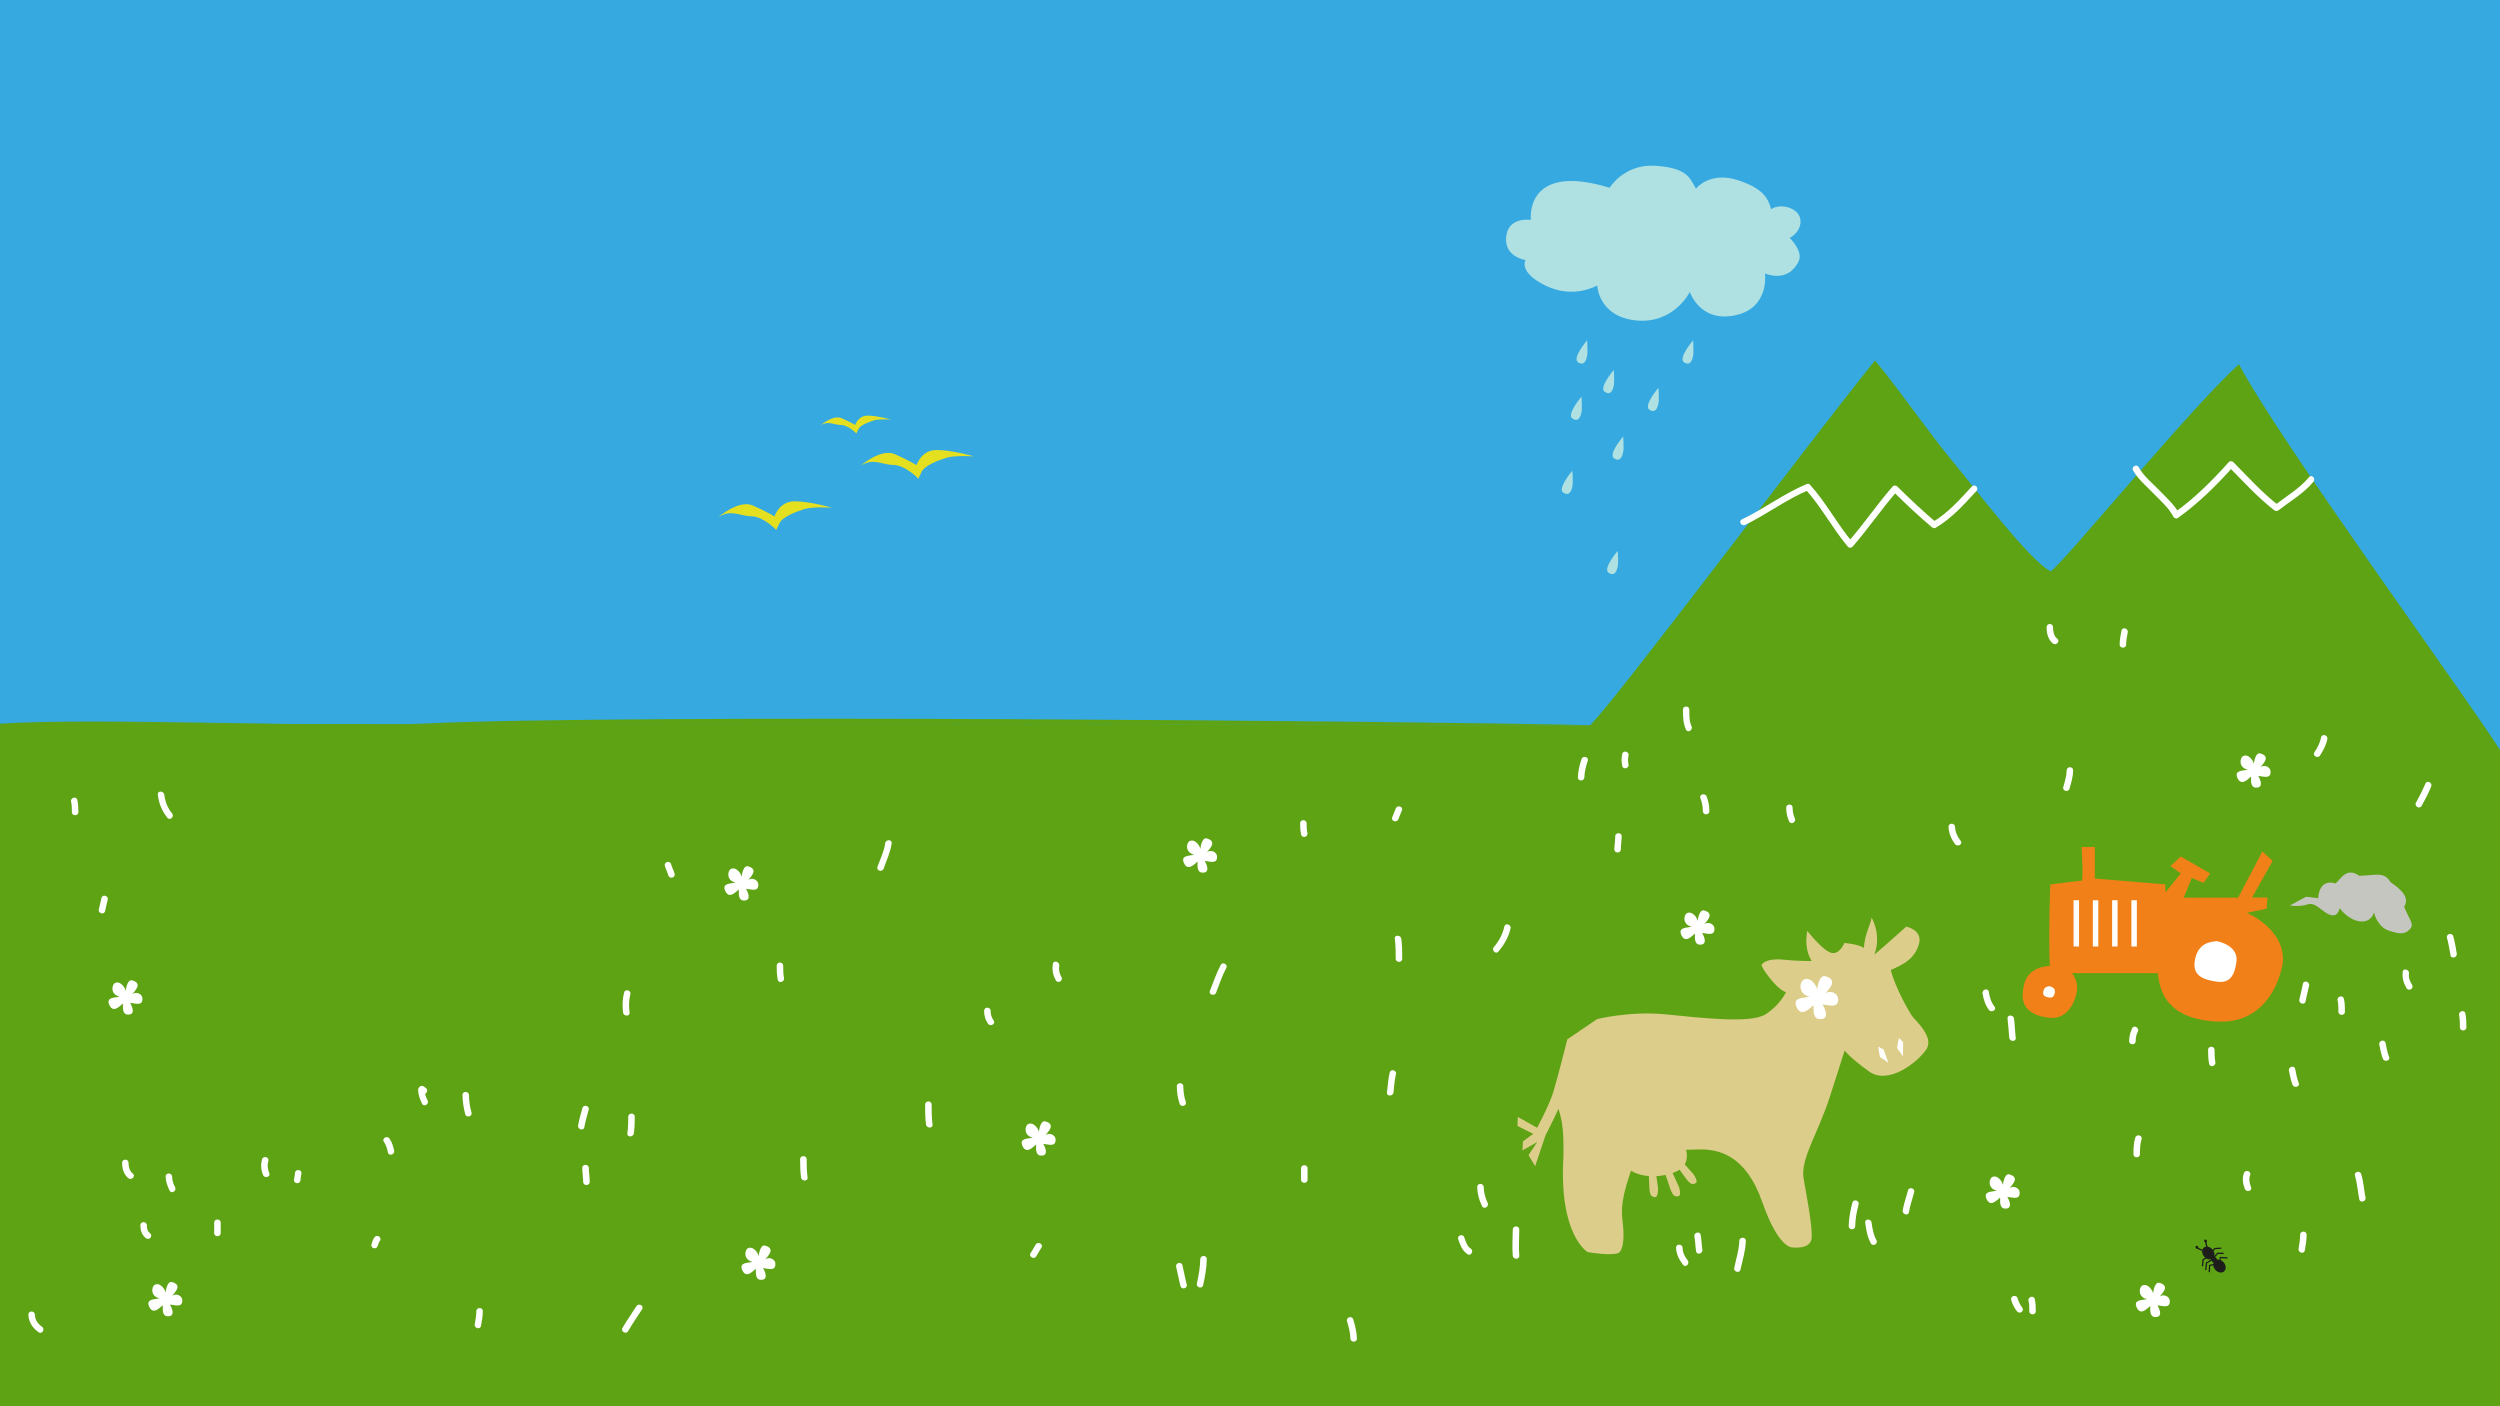 <?xml version="1.0" encoding="utf-8"?>
<!-- Generator: Adobe Illustrator 18.1.1, SVG Export Plug-In . SVG Version: 6.00 Build 0)  -->
<svg version="1.1" id="Calque_1" xmlns="http://www.w3.org/2000/svg" xmlns:xlink="http://www.w3.org/1999/xlink" x="0px" y="0px"
	 viewBox="0 0 1920 1080" enable-background="new 0 0 1920 1080" xml:space="preserve">
<g>
	<rect fill="#36A9E1" width="1920" height="1080"/>
	<g>
		<path fill="#5DA314" d="M0,555.8c71-4.8,253,2.9,325-0.1c157.5-7.5,765.9-1.8,896.4,1.2L0,555.8V1080h1920V576
			c-25.5-40.5-169.4-237.3-200.5-296.3c-38.1,34.6-133.9,151.7-144.5,159.1c-15.5-7.2-60-66-75-84c-21-25.5-39-52.5-60-78
			c-62.4,77.9-192.7,252.7-218.7,280.2"/>
	</g>
	<g>
		<g>
			<path fill="#FFFFFF" d="M1340.3,403.1c16.7-8.1,31.6-19.6,48.7-26.7c-0.8-0.2-1.6-0.4-2.4-0.6c12.3,13.6,20.8,30.1,32.6,44.1
				c0.8,1,2.7,1,3.5,0c12.1-13.8,22.3-29,34.4-42.8c-1.2,0-2.4,0-3.5,0c9.7,9.6,19.6,19,30.1,27.8c0.9,0.7,2,1,3,0.4
				c12.4-7.4,21.5-17.7,31.2-28.2c2.2-2.4-1.3-5.9-3.5-3.5c-9.4,10.1-18.2,20.3-30.2,27.4c1,0.1,2,0.3,3,0.4
				c-10.4-8.8-20.4-18.2-30.1-27.8c-0.9-0.9-2.6-1-3.5,0c-12.1,13.8-22.3,29-34.4,42.8c1.2,0,2.4,0,3.5,0
				c-11.8-14-20.3-30.5-32.6-44.1c-0.5-0.6-1.7-1-2.4-0.6c-17.6,7.3-32.8,19-49.9,27.2C1334.8,400.2,1337.4,404.5,1340.3,403.1
				L1340.3,403.1z"/>
		</g>
	</g>
	<g>
		<g>
			<path fill="#FFFFFF" d="M1773.3,366.5c-7.3,8.8-17.7,14.8-26.7,21.8c1.2,0,2.4,0,3.5,0c-12.8-10-23.6-21.9-34.9-33.4
				c-0.9-0.9-2.6-1-3.5,0c-12.5,14-26.1,27.6-41.5,38.6c1.1,0.3,2.3,0.6,3.4,0.9c-3.6-6.8-10.1-12.5-15.4-18
				c-5.2-5.4-12.1-10.9-15.7-17.6c-1.5-2.8-5.9-0.3-4.3,2.5c3.5,6.4,9.9,11.7,14.8,16.8c5.5,5.7,12.5,11.6,16.2,18.8
				c0.6,1.1,2.3,1.7,3.4,0.9c15.7-11.2,29.7-25,42.5-39.4c-1.2,0-2.4,0-3.5,0c11.4,11.5,22.1,23.4,34.9,33.4c1.2,0.9,2.4,0.9,3.5,0
				c9-7,19.4-12.9,26.7-21.8C1778.8,367.5,1775.3,364,1773.3,366.5L1773.3,366.5z"/>
		</g>
	</g>
</g>
<g display="none">
	<g display="inline">
		<path fill="#1D1D1B" d="M239.5,362.6c4.7,27.5,89.4,368.3,112,438c7.7-1.9,12.2-4.3,17.7-5.8c-2.2-10-49.5-178.9-51.6-193.4
			c8.6-8.9,14.4-16.8,20.8-23c-3-4.2-9.1-12.8-12.1-18.7c4.1-6.4,11.7-12.6,16.6-17.4c-7.6-4.5-11.7-13-18-18.6
			c2.8-7.1,8.2-12,11.6-19.4c-7.2-7.1-14.5-9.6-20.3-15c4.1-7.9,7.5-18.8,13.3-33.8c-8.9-5.5-16.3-11.6-23.8-16.6
			c2.3-6,7.4-13.3,11-20.9c-5.9-2.5-16.2-9.1-21.8-12.1c2-5.5,2.1-13.3,3.8-20.4c-9.2,0.3-13.4,0.8-20.6,0.3
			c-1.3-6.1-1.6-8.3-5.7-20.3c-9.2,4.8-9.9,5.2-16.2,7.9C251.2,370.8,245.1,366.6,239.5,362.6"/>
	</g>
	<path display="inline" fill="none" stroke="#FFFFFF" stroke-width="5" stroke-linecap="round" stroke-miterlimit="10" d="
		M337.4,503.8c0,0-5,3.3-14.5,4.3s-17.4-2-21.8-10"/>
	<circle display="inline" fill="#FFFFFF" cx="287.7" cy="451.5" r="5.2"/>
</g>
<g display="none">
	<g display="inline">
		<path fill="#1D1D1B" d="M425.5,584.5c-1.1,18.1-22.7,222.4-28,276.1c5.1,0.7,15.9,0.9,21,1.7c9.8-81.7,23.4-257.6,25.5-277.8
			c7.5-5.2,28.5-33.8,39.3-42.3c3.8-16.6,16.2-96,18.6-116.2c-4.9-0.8-15-2.7-21.1-2.7c-1.2,8.3-9,81.8-10.8,92.2
			c-5.2,0-10.8-0.2-19.4-0.7c2.6-25.6,8.8-70.9,11.2-96.8c-5.1-0.4-15.6-2.8-19-2.2c-1.2,8.3-10.2,87.2-11.5,98.3
			c-4.3,0.2-9.4-2.2-15.9-2.1c1-17.8,6.9-79,7.1-98.2c-6.2,0.2-11.6,0.2-19.8-0.7c-0.6,12.4-7.6,109.6-7.5,122.4
			C404.7,546.4,420.4,583.8,425.5,584.5"/>
	</g>
	<path display="inline" fill="none" stroke="#FFFFFF" stroke-width="5" stroke-linecap="round" stroke-miterlimit="10" d="
		M423.2,550.5c0,0,3.9,9.3,11.5,10.5c14,2.3,18.5-9.5,18.5-9.5"/>
	<circle display="inline" fill="#FFFFFF" cx="427.3" cy="530.8" r="5.2"/>
	<circle display="inline" fill="#FFFFFF" cx="453.7" cy="533.3" r="5.2"/>
</g>
<g display="none">
	<g display="inline">
		<path fill="#1D1D1B" d="M200.5,734.7c-35.1-10.2-37.5-58.8-25.5-79c10.5-17,22.5-28,42.2-29c8.8-0.4,30.9,3.4,39.3,17
			c20.8,30.1,12.4,69.5-5.8,83.9c-8.7,6.9-21,11.5-30.8,11c-3,16-31,146.1-36.1,166.7c-6.1-1.7-10.9-2.9-19.3-5.1
			C168.4,883.9,195.4,756.1,200.5,734.7"/>
	</g>
	<path display="inline" fill="#FFFFFF" d="M233.7,704.8c0,0,0,15.2-18.8,12.5c-11.1-1.6-11.1-14.7-11.1-14.7L233.7,704.8z"/>
	<circle display="inline" fill="#FFFFFF" cx="208.4" cy="687" r="5.2"/>
	<circle display="inline" fill="#FFFFFF" cx="234.6" cy="690.2" r="5.2"/>
</g>
<g>
	<g>
		<path fill="#1D1D1B" d="M-896,96.3c4.7,27.5,89.4,368.3,112,438c7.7-1.9,12.2-4.3,17.7-5.8c-2.2-10-49.5-178.9-51.6-193.4
			c8.6-8.9,14.4-16.8,20.8-23c-3-4.2-9.1-12.8-12.1-18.7c4.1-6.4,11.7-12.6,16.6-17.4c-7.6-4.5-11.7-13-18-18.6
			c2.8-7.1,8.2-12,11.6-19.4c-7.2-7.1-14.5-9.6-20.3-15c4.1-7.9,7.5-18.8,13.3-33.8c-8.9-5.5-16.3-11.6-23.8-16.6
			c2.3-6,7.4-13.3,11-20.9c-5.9-2.5-16.2-9.1-21.8-12.1c2-5.5,2.1-13.3,3.8-20.4c-9.2,0.3-13.4,0.8-20.6,0.3
			c-1.3-6.1-1.6-8.3-5.7-20.3c-9.2,4.8-9.9,5.2-16.2,7.9C-884.3,104.4-890.4,100.2-896,96.3"/>
	</g>
	<path fill="none" stroke="#FFFFFF" stroke-width="5" stroke-linecap="round" stroke-miterlimit="10" d="M-798.2,237.4
		c0,0-5,3.3-14.5,4.3s-17.4-2-21.8-10"/>
	<circle fill="#FFFFFF" cx="-847.8" cy="185.1" r="5.2"/>
</g>
<g>
	<g>
		<path fill="#1D1D1B" d="M-710.1,318.1c-1.1,18.1-22.7,222.4-28,276.1c5.1,0.7,15.9,0.9,21,1.7c9.8-81.7,23.4-257.6,25.5-277.8
			c7.5-5.2,28.5-33.8,39.3-42.3c3.8-16.6,16.2-96,18.6-116.2c-4.9-0.8-15-2.7-21.1-2.7c-1.2,8.3-9,81.8-10.8,92.2
			c-5.2,0-10.8-0.2-19.4-0.7c2.6-25.6,8.8-70.9,11.2-96.8c-5.1-0.4-15.6-2.8-19-2.2c-1.2,8.3-10.2,87.2-11.5,98.3
			c-4.3,0.2-9.4-2.2-15.9-2.1c1-17.8,6.9-79,7.1-98.2c-6.2,0.2-11.6,0.2-19.8-0.7c-0.6,12.4-7.6,109.6-7.5,122.4
			C-730.9,280-715.1,317.4-710.1,318.1"/>
	</g>
	<path fill="none" stroke="#FFFFFF" stroke-width="5" stroke-linecap="round" stroke-miterlimit="10" d="M-712.4,284.1
		c0,0,3.9,9.3,11.5,10.5c14,2.3,18.5-9.5,18.5-9.5"/>
	<circle fill="#FFFFFF" cx="-708.2" cy="264.5" r="5.2"/>
	<circle fill="#FFFFFF" cx="-681.9" cy="267" r="5.2"/>
</g>
<g>
	<g>
		<path fill="#1D1D1B" d="M-935.1,468.3c-35.1-10.2-37.5-58.8-25.5-79c10.5-17,22.5-28,42.2-29c8.8-0.4,30.9,3.4,39.3,17
			c20.8,30.1,12.4,69.5-5.8,83.9c-8.7,6.9-21,11.5-30.8,11c-3,16-31,146.1-36.1,166.7c-6.1-1.7-10.9-2.9-19.3-5.1
			C-967.1,617.5-940.2,489.8-935.1,468.3"/>
	</g>
	<path fill="#FFFFFF" d="M-901.8,438.4c0,0,0,15.2-18.8,12.5c-11.1-1.6-11.1-14.7-11.1-14.7L-901.8,438.4z"/>
	<circle fill="#FFFFFF" cx="-927.2" cy="420.6" r="5.2"/>
	<circle fill="#FFFFFF" cx="-900.9" cy="423.8" r="5.2"/>
</g>
<g>
	<path fill="#F28019" d="M1574.9,679.2c0,0,22-2.8,23.7-2.8s0-25.9,0-25.9h10.2v24.2l54.2,4.5v6.2l11.8-14.6l-7.9-5.7l7.9-7.3
		l22.6,13l-5.1,7.3l-9-3.9l-6.2,15.2h41.8l18.6-35.5l7.9,7.3l-15.8,28.1h11.8l-0.6,8.5l-15.2,3.3c0,0,29.9,12.4,27.6,38.4
		c0,0-6.2,46.8-49.7,45.1c-43.4-1.7-45.1-28.6-46.3-37.2c-10.2-0.1-66,0-66,0s5,5.1,3.9,13.5c-1.1,8.4-7.3,21.9-20.3,20.8
		c-13-1.1-22-6.6-21.4-18.2c0.6-11.7,5.1-20.5,20.9-21.7C1573.2,725.4,1574.3,675.8,1574.9,679.2z"/>
	<path fill="#FFFFFF" d="M1702.4,722.8c0,0,16.9,2.8,15.2,15.8c-1.7,13-6.8,16.5-15.2,15.3c-8.5-1.2-18.6-3.7-16.9-15.4
		C1687.2,726.8,1693.9,723.4,1702.4,722.8z"/>
	<path fill="#FFFFFF" d="M1573.9,757.4c0,0,4.7,0.8,4.3,4.4c-0.5,3.6-1.9,4.6-4.3,4.3c-2.4-0.3-5.2-1-4.7-4.3
		C1569.7,758.5,1571.6,757.6,1573.9,757.4z"/>
	<rect x="1592.5" y="691.4" fill="#FFFFFF" width="4.2" height="35.5"/>
	<rect x="1607.3" y="691.4" fill="#FFFFFF" width="4.2" height="35.5"/>
	<rect x="1622.1" y="691.4" fill="#FFFFFF" width="4.2" height="35.5"/>
	<rect x="1636.9" y="691.4" fill="#FFFFFF" width="4.2" height="35.5"/>
	<path fill="#C6C6C1" d="M1780.4,689.8c0,0,0.2-15.4,13.3-11.3c3.9-3.2,8.4-12.9,18.2-5.9c11.9-0.1,19.1-3.7,23.9,4.8
		c8.5,5.8,15,12,10.6,18.9c3.3,9.1,8.2,13.3,4.5,17.2c-3.7,3.9-6.9,4.3-16.1,1.3c-9.2-3-11.6-14-11.6-14s-1.8,7.9-10.9,6.8
		c-9.1-1.1-15.5-10.2-15.5-10.2s-0.9,7.4-7.3,5.2c-6.4-2.2-10.9-10.1-17.4-8c-6.6,2.1-13.4,0.8-13.4,0.8l12.4-6.7L1780.4,689.8z"/>
</g>
<g>
	<path fill="#F28019" d="M-467.1,679.2c0,0,22-2.8,23.7-2.8c1.7,0,0-25.9,0-25.9h10.2v24.2l54.2,4.5v6.2l11.8-14.6l-7.9-5.7l7.9-7.3
		l22.6,13l-5.1,7.3l-9-3.9l-6.2,15.2h41.8l18.6-35.5l7.9,7.3l-15.8,28.1h11.8l-0.6,8.5l-15.2,3.3c0,0,29.9,12.4,27.6,38.4
		c0,0-6.2,46.8-49.7,45.1c-43.4-1.7-45.1-28.6-46.3-37.2c-10.2-0.1-66,0-66,0s5,5.1,3.9,13.5c-1.1,8.4-7.3,21.9-20.3,20.8
		c-13-1.1-22-6.6-21.4-18.2c0.6-11.7,5.1-20.5,20.9-21.7C-468.8,725.4-467.7,675.8-467.1,679.2z"/>
	<path fill="#FFFFFF" d="M-339.6,722.8c0,0,16.9,2.8,15.2,15.8c-1.7,13-6.8,16.5-15.2,15.3c-8.5-1.2-18.6-3.7-16.9-15.4
		C-354.8,726.8-348.1,723.4-339.6,722.8z"/>
	<path fill="#FFFFFF" d="M-468.1,757.4c0,0,4.7,0.8,4.3,4.4c-0.5,3.6-1.9,4.6-4.3,4.3c-2.4-0.3-5.2-1-4.7-4.3
		C-472.3,758.5-470.4,757.6-468.1,757.4z"/>
	<rect x="-449.5" y="691.4" fill="#FFFFFF" width="4.2" height="35.5"/>
	<rect x="-434.7" y="691.4" fill="#FFFFFF" width="4.2" height="35.5"/>
	<rect x="-419.9" y="691.4" fill="#FFFFFF" width="4.2" height="35.5"/>
	<rect x="-405.1" y="691.4" fill="#FFFFFF" width="4.2" height="35.5"/>
	<path fill="#C6C6C1" d="M-261.6,689.8c0,0,0.2-15.4,13.3-11.3c3.9-3.2,8.4-12.9,18.2-5.9c11.9-0.1,19.1-3.7,23.9,4.8
		c8.5,5.8,15,12,10.6,18.9c3.3,9.1,8.2,13.3,4.5,17.2c-3.7,3.9-6.9,4.3-16.1,1.3c-9.2-3-11.6-14-11.6-14s-1.8,7.9-10.9,6.8
		c-9.1-1.1-15.5-10.2-15.5-10.2s-0.9,7.4-7.3,5.2c-6.4-2.2-10.9-10.1-17.4-8c-6.6,2.1-13.4,0.8-13.4,0.8l12.4-6.7L-261.6,689.8z"/>
</g>
<path fill="#E5E01F" d="M551.7,397.2c0,0,15.6-13.7,26.4-9c10.7,4.7,16.7,8.4,16.7,8.4s3.6-11.6,15.4-11.6c11.8,0,28.8,4.9,28.8,4.9
	s-14.8-1-21.4,1.1c-6.5,2.1-16.5,5.8-19,10.9c-2.4,5.1-2.4,5.1-2.4,5.1s-9.8-10.3-19-10.5C567.9,396.4,561.7,390.8,551.7,397.2z"/>
<path fill="#E5E01F" d="M660.8,357.8c0,0,15.6-13.7,26.4-9c10.7,4.7,16.7,8.4,16.7,8.4s3.6-11.6,15.4-11.6c11.8,0,28.8,4.9,28.8,4.9
	s-14.8-1-21.4,1.1c-6.5,2.1-16.5,5.8-19,10.9c-2.4,5.1-2.4,5.1-2.4,5.1s-9.8-10.3-19-10.5C677.1,357,670.8,351.3,660.8,357.8z"/>
<path fill="#E5E01F" d="M630,326.8c0,0,9.7-8.5,16.4-5.6c6.7,2.9,10.4,5.2,10.4,5.2s2.2-7.2,9.6-7.2c7.3,0,17.9,3,17.9,3
	s-9.2-0.6-13.3,0.7c-4.1,1.3-10.3,3.6-11.8,6.8c-1.5,3.2-1.5,3.2-1.5,3.2s-6.1-6.4-11.8-6.5C640.1,326.3,636.2,322.8,630,326.8z"/>
<path fill="#E5E01F" d="M-463.8,63.1c0,0,15.6-13.7,26.4-9c10.7,4.7,16.7,8.4,16.7,8.4s3.6-11.6,15.4-11.6c11.8,0,28.8,4.9,28.8,4.9
	s-14.8-1-21.4,1.1c-6.5,2.1-16.5,5.8-19,10.9c-2.4,5.1-2.4,5.1-2.4,5.1s-9.8-10.3-19-10.5C-447.5,62.3-453.8,56.7-463.8,63.1z"/>
<path fill="#E5E01F" d="M-354.6,23.7c0,0,15.6-13.7,26.4-9c10.7,4.7,16.7,8.4,16.7,8.4s3.6-11.6,15.4-11.6c11.8,0,28.8,4.9,28.8,4.9
	s-14.8-1-21.4,1.1c-6.5,2.1-16.5,5.8-19,10.9c-2.4,5.1-2.4,5.1-2.4,5.1s-9.8-10.3-19-10.5S-344.6,17.2-354.6,23.7z"/>
<path fill="#E5E01F" d="M-385.5-7.3c0,0,9.7-8.5,16.4-5.6c6.7,2.9,10.4,5.2,10.4,5.2s2.2-7.2,9.6-7.2c7.3,0,17.9,3,17.9,3
	s-9.2-0.6-13.3,0.7c-4.1,1.3-10.3,3.6-11.8,6.8c-1.5,3.2-1.5,3.2-1.5,3.2s-6.1-6.4-11.8-6.5C-375.4-7.8-379.3-11.3-385.5-7.3z"/>
<g>
	<path fill="#AFE1E2" d="M1302.5,144.9c0,0,10.4-13.5,31.9-6.6c18.6,6,23.4,13.1,25.8,22.4c7.3-5.2,23.3-0.9,22.6,10
		c-0.6,8.4-8.3,12-8.3,12s10.6,10.2,6.9,17.9c-8.4,17.5-25.9,9.4-25.9,9.4s3.8,26.7-23.1,32.2c-26.9,5.6-34.6-18-34.6-18
		s-12.2,24.8-41.3,21.9c-29.1-3-29.8-26.9-29.8-26.9s-17.8,10.7-39.4,0.3c-21.6-10.4-15.7-19.8-15.7-19.8s-16.2-2.2-14.9-17.5
		c1.4-16.2,19-13.3,19-13.3s-5.3-44.8,60.5-24.7c0,0,11.1-18.4,35-16.9C1295.2,128.9,1297.6,136.1,1302.5,144.9z"/>
	<path fill="#AFE1E2" d="M1218.9,261.4c0,0-11.9,13.8-6.9,16.9s6.3-2.2,6.9-4.9S1218.9,261.4,1218.9,261.4z"/>
	<path fill="#AFE1E2" d="M1239.4,284.1c0,0-11.9,13.8-6.9,16.9s6.3-2.2,6.9-4.9S1239.4,284.1,1239.4,284.1z"/>
	<path fill="#AFE1E2" d="M1214.6,304.6c0,0-11.9,13.8-6.9,16.9c4.9,3.1,6.3-2.2,6.9-4.9S1214.6,304.6,1214.6,304.6z"/>
	<path fill="#AFE1E2" d="M1207.6,361.5c0,0-11.9,13.8-6.9,16.9s6.3-2.2,6.9-4.9S1207.6,361.5,1207.6,361.5z"/>
	<path fill="#AFE1E2" d="M1300.3,261.4c0,0-11.9,13.8-6.9,16.9s6.3-2.2,6.9-4.9S1300.3,261.4,1300.3,261.4z"/>
	<path fill="#AFE1E2" d="M1273.7,297.8c0,0-11.9,13.8-6.9,16.9s6.3-2.2,6.9-4.9S1273.7,297.8,1273.7,297.8z"/>
	<path fill="#AFE1E2" d="M1246.6,335.2c0,0-11.9,13.8-6.9,16.9c4.9,3.1,6.3-2.2,6.9-4.9C1247.3,344.5,1246.6,335.2,1246.6,335.2z"/>
	<path fill="#AFE1E2" d="M1242.4,423.1c0,0-11.9,13.8-6.9,16.9s6.3-2.2,6.9-4.9C1243.1,432.5,1242.4,423.1,1242.4,423.1z"/>
</g>
<g>
	<path fill="#AFE1E2" d="M-218.5,217.2c0,0,10.4-13.5,31.9-6.6c18.6,6,23.4,13.1,25.8,22.4c7.3-5.2,23.3-0.9,22.6,10
		c-0.6,8.4-8.3,12-8.3,12s10.6,10.2,6.9,17.9c-8.4,17.5-25.9,9.4-25.9,9.4s3.8,26.7-23.1,32.2c-26.9,5.6-34.6-18-34.6-18
		s-12.2,24.8-41.3,21.9c-29.1-3-29.8-26.9-29.8-26.9s-17.8,10.7-39.4,0.3c-21.6-10.4-15.7-19.8-15.7-19.8s-16.2-2.2-14.9-17.5
		c1.4-16.2,19-13.3,19-13.3s-5.3-44.8,60.5-24.7c0,0,11.1-18.4,35-16.9C-225.8,201.2-223.4,208.4-218.5,217.2z"/>
	<path fill="#AFE1E2" d="M-302.1,333.8c0,0-11.9,13.8-6.9,16.9c4.9,3.1,6.3-2.2,6.9-4.9S-302.1,333.8-302.1,333.8z"/>
	<path fill="#AFE1E2" d="M-281.6,356.4c0,0-11.9,13.8-6.9,16.9c4.9,3.1,6.3-2.2,6.9-4.9C-280.9,365.8-281.6,356.4-281.6,356.4z"/>
	<path fill="#AFE1E2" d="M-306.3,377c0,0-11.9,13.8-6.9,16.9c4.9,3.1,6.3-2.2,6.9-4.9C-305.7,386.3-306.3,377-306.3,377z"/>
	<path fill="#AFE1E2" d="M-313.4,433.8c0,0-11.9,13.8-6.9,16.9c4.9,3.1,6.3-2.2,6.9-4.9C-312.7,443.2-313.4,433.8-313.4,433.8z"/>
	<path fill="#AFE1E2" d="M-220.7,333.8c0,0-11.9,13.8-6.9,16.9c4.9,3.1,6.3-2.2,6.9-4.9C-220,343.1-220.7,333.8-220.7,333.8z"/>
	<path fill="#AFE1E2" d="M-247.3,370.1c0,0-11.9,13.8-6.9,16.9c4.9,3.1,6.3-2.2,6.9-4.9C-246.6,379.5-247.3,370.1-247.3,370.1z"/>
	<path fill="#AFE1E2" d="M-274.4,407.5c0,0-11.9,13.8-6.9,16.9c4.9,3.1,6.3-2.2,6.9-4.9S-274.4,407.5-274.4,407.5z"/>
	<path fill="#AFE1E2" d="M-278.6,495.5c0,0-11.9,13.8-6.9,16.9c4.9,3.1,6.3-2.2,6.9-4.9C-277.9,504.8-278.6,495.5-278.6,495.5z"/>
</g>
<g>
	<g>
		<path fill="#DDCD8A" d="M1388,714.9c0,0,11.1,14.3,17.8,16.7c6.8,2.4,10.7-7.4,10.7-7.4s11,0.9,15,3.8c0.5-10.3,5-17.7,5.9-23.2
			c5.1,9.2,5.3,20.3,2.1,28.4c11.5-9.8,24.5-21.6,24.5-21.6s13,2.7,9.7,13.6c-3.3,10.9-11.1,15.3-21.6,19.7
			c3.5,14,14.3,32.4,16.3,35.3c1.9,2.9,17.2,16,11.2,25.4c-6,9.4-28.9,28.3-44.3,17.2c-15.3-11.1-18.6-16-18.6-16
			s-2.4,7.5-11.3,35.3c-8.9,27.9-22.9,47.9-20.2,63.2c2.7,15.3,6.6,35.5,6.2,45.1c-0.5,9.6-14.8,7.6-14.8,7.6s-10.4,1.6-23.2-34.9
			c-12.8-36.5-33.9-40.9-49.8-40.3c-15.9,0.6-8.9-0.4-8.9-0.4s2.9,7.7-2.1,13.7c-5,6-26.6,11.2-40,3c-4.8,14.3-8.1,25.8-6.6,37.6
			c1.5,11.8,1.1,20.7-1.9,24.7c-2.9,4-24.8,0.2-24.8,0.2s-22.2-12.8-18.6-73.3c0.5-24.8-2-30.4-3.8-36.7
			c-4.6,10.1-9.9,20.2-9.9,20.2l-8,23.8l-5.1-8.5l6.7-10l-11.3,6.4l0.3-6.9l7.9-5.8l-12.1-6.1l0.3-6.9l14.8,8.3
			c0,0,9.1-16.8,12.3-27c3.2-10.2,10.9-40.9,10.9-40.9l22.8-15.5c0,0,25.1-6.4,52.6-3.7c27.5,2.7,65.2,7.2,76.6,0.1
			c11.4-7.1,16-17.2,16-17.2s-4.1-0.2-12.6-10.9c-8.5-10.7-5.7-10.6-5.7-10.6s3-4.7,16-3.4c13,1.3,22,1,22,1S1385.2,730,1388,714.9z
			"/>
		<path fill="#DDCD8A" d="M1270.6,892.5l2.8,20.1c0,0,0.3,7.1-2.5,6.8c-2.8-0.3-3.9-1.4-4.2-7.4c-0.4-6-0.7-19-0.7-19"/>
		<path fill="#DDCD8A" d="M1281,893l8.4,18.5c0,0,2.3,6.7-0.5,7.2c-2.8,0.5-4.1-0.3-6.2-5.9c-2-5.7-6-18-6-18"/>
		<path fill="#DDCD8A" d="M1287,886.5l13.5,15.2c0,0,4.2,5.7,1.7,7c-2.5,1.3-4,0.9-7.6-3.9c-3.6-4.8-11.1-15.4-11.1-15.4"/>
		<path fill="#FFFFFF" d="M1442.6,803.9c0,0,0.6,7.8,1.9,8.4c1.4,0.5,5.8,4,5.8,4l-3.7-10.3L1442.6,803.9z"/>
		<path fill="#FFFFFF" d="M1458.5,797.2c0,0-2.2,7.6-1.1,8.5c1.1,1,4.1,5.7,4.1,5.7l0.1-10.9L1458.5,797.2z"/>
	</g>
	<g>
		<path fill="#FFFFFF" d="M1396,762.3c-1.3-1.3,0.8-13.9,5.7-12.6c10.8,2.9,2.5,10.4-0.1,13.5c3.1-3.1,10.1-1,10.1,4.4
			c0,6.9-6.8,4.3-12,3.8c1.9,3.1,5.7,11.3-1.8,11.3c-5.7,0-5.1-6.3-5.1-10.7c-3.8,3.1-9.4,9.4-13.1,1.3c-3.1-7.5,5-6.6,10.1-7.9
			c-8.8-1.9-8-10.8-4.7-12.9C1389.8,749.5,1396,756.6,1396,762.3"/>
	</g>
</g>
<g>
	<g>
		<path fill="#DDCD8A" d="M-675.5,714.9c0,0,11.1,14.3,17.8,16.7c6.8,2.4,10.7-7.4,10.7-7.4s11,0.9,15,3.8c0.5-10.3,5-17.7,5.9-23.2
			c5.1,9.2,5.3,20.3,2.1,28.4c11.5-9.8,24.5-21.6,24.5-21.6s13,2.7,9.7,13.6c-3.3,10.9-11.1,15.3-21.6,19.7
			c3.5,14,14.3,32.4,16.3,35.3c1.9,2.9,17.2,16,11.2,25.4c-6,9.4-28.9,28.3-44.3,17.2c-15.3-11.1-18.6-16-18.6-16
			s-2.4,7.5-11.3,35.3c-8.9,27.9-22.9,47.9-20.2,63.2c2.7,15.3,6.6,35.5,6.2,45.1c-0.5,9.6-14.8,7.6-14.8,7.6s-10.4,1.6-23.2-34.9
			c-12.8-36.5-33.9-40.9-49.8-40.3c-15.9,0.6-8.9-0.4-8.9-0.4s2.9,7.7-2.1,13.7c-5,6-26.6,11.2-40,3c-4.8,14.3-8.1,25.8-6.6,37.6
			c1.5,11.8,1.1,20.7-1.9,24.7c-2.9,4-24.8,0.2-24.8,0.2s-22.2-12.8-18.6-73.3c0.5-24.8-2-30.4-3.8-36.7
			c-4.6,10.1-9.9,20.2-9.9,20.2l-8,23.8l-5.1-8.5l6.7-10l-11.3,6.4l0.3-6.9l7.9-5.8l-12.1-6.1l0.3-6.9l14.8,8.3
			c0,0,9.1-16.8,12.3-27c3.2-10.2,10.9-40.9,10.9-40.9l22.8-15.5c0,0,25.1-6.4,52.6-3.7c27.5,2.7,65.2,7.2,76.6,0.1
			c11.4-7.1,16-17.2,16-17.2s-4.1-0.2-12.6-10.9c-8.5-10.7-5.7-10.6-5.7-10.6s3-4.7,16-3.4c13,1.3,22,1,22,1S-678.2,730-675.5,714.9
			z"/>
		<path fill="#DDCD8A" d="M-792.8,892.5l2.8,20.1c0,0,0.3,7.1-2.5,6.8c-2.8-0.3-3.9-1.4-4.2-7.4c-0.4-6-0.7-19-0.7-19"/>
		<path fill="#DDCD8A" d="M-782.4,893l8.4,18.5c0,0,2.3,6.7-0.5,7.2c-2.8,0.5-4.1-0.3-6.2-5.9c-2-5.7-6-18-6-18"/>
		<path fill="#DDCD8A" d="M-776.4,886.5l13.5,15.2c0,0,4.2,5.7,1.7,7c-2.5,1.3-4,0.9-7.6-3.9c-3.6-4.8-11.1-15.4-11.1-15.4"/>
		<path fill="#FFFFFF" d="M-620.9,803.9c0,0,0.6,7.8,1.9,8.4c1.4,0.5,5.8,4,5.8,4l-3.7-10.3L-620.9,803.9z"/>
		<path fill="#FFFFFF" d="M-604.9,797.2c0,0-2.2,7.6-1.1,8.5c1.1,1,4.1,5.7,4.1,5.7l0.1-10.9L-604.9,797.2z"/>
	</g>
	<g>
		<path fill="#FFFFFF" d="M-667.4,762.3c-1.3-1.3,0.8-13.9,5.7-12.6c10.8,2.9,2.5,10.4-0.1,13.5c3.1-3.1,10.1-1,10.1,4.4
			c0,6.9-6.8,4.3-12,3.8c1.9,3.1,5.7,11.3-1.8,11.3c-5.7,0-5.1-6.3-5.1-10.7c-3.8,3.1-9.4,9.4-13.1,1.3c-3.1-7.5,5-6.6,10.1-7.9
			c-8.8-1.9-8-10.8-4.7-12.9C-673.6,749.5-667.4,756.6-667.4,762.3"/>
	</g>
</g>
<g>
	<g>
		<g>
			<path fill="#FFFFFF" d="M1422.6,923.7c-1.5,5.9-2.7,11.9-2.8,18c0,3.2,5,3.2,5,0c0.1-5.7,1.2-11.2,2.6-16.7
				C1428.2,921.9,1423.4,920.5,1422.6,923.7L1422.6,923.7z"/>
		</g>
	</g>
	<g>
		<g>
			<path fill="#FFFFFF" d="M1432.5,939c0.7,5.6,1.6,10.9,4.3,15.9c1.5,2.8,5.9,0.3,4.3-2.5c-2.3-4.2-3.1-8.7-3.7-13.4
				C1437.1,935.8,1432.1,935.8,1432.5,939L1432.5,939z"/>
		</g>
	</g>
	<g>
		<g>
			<path fill="#FFFFFF" d="M1465.3,914.3c-1.3,5.1-3.2,10.1-4,15.3c-0.5,3.2,4.4,4.5,4.8,1.3c0.8-5.3,2.7-10.2,4-15.3
				C1470.9,912.5,1466.1,911.2,1465.3,914.3L1465.3,914.3z"/>
		</g>
	</g>
	<g>
		<g>
			<path fill="#FFFFFF" d="M1287.2,958.3c0.2,5,2.4,9.2,5.4,13.1c2,2.5,5.5-1,3.5-3.5c-2.2-2.8-3.8-6-3.9-9.6
				C1292.1,955.1,1287.1,955.1,1287.2,958.3L1287.2,958.3z"/>
		</g>
	</g>
	<g>
		<g>
			<path fill="#FFFFFF" d="M1301.3,949.7c0.7,3.7,0.7,7.6,1.3,11.3c0.5,3.2,5.3,1.8,4.8-1.3c-0.6-3.8-0.6-7.6-1.3-11.3
				C1305.5,945.2,1300.7,946.5,1301.3,949.7L1301.3,949.7z"/>
		</g>
	</g>
	<g>
		<g>
			<path fill="#FFFFFF" d="M1335.8,953c-0.2,7.1-2.5,13.8-3.9,20.7c-0.7,3.1,4.2,4.5,4.8,1.3c1.6-7.3,3.9-14.4,4.1-22
				C1340.9,949.8,1335.9,949.8,1335.8,953L1335.8,953z"/>
		</g>
	</g>
	<g>
		<g>
			<path fill="#FFFFFF" d="M1119.9,951.7c1.5,4.4,3.1,8.8,7.1,11.5c2.7,1.8,5.2-2.6,2.5-4.3c-2.8-1.8-3.8-5.5-4.9-8.5
				C1123.7,947.3,1118.9,948.6,1119.9,951.7L1119.9,951.7z"/>
		</g>
	</g>
	<g>
		<g>
			<path fill="#FFFFFF" d="M1134.5,911.7c0.1,5.1,1.4,10,3.7,14.6c1.4,2.9,5.7,0.4,4.3-2.5c-1.8-3.8-2.9-7.8-3-12.1
				C1139.4,908.4,1134.4,908.4,1134.5,911.7L1134.5,911.7z"/>
		</g>
	</g>
	<g>
		<g>
			<path fill="#FFFFFF" d="M1161.8,944.3c0,6.7-0.6,13.3,0,20c0.3,3.2,5.3,3.2,5,0c-0.6-6.7,0-13.3,0-20
				C1166.9,941.1,1161.9,941.1,1161.8,944.3L1161.8,944.3z"/>
		</g>
	</g>
	<g>
		<g>
			<path fill="#FFFFFF" d="M1522.6,763c0.7,4.5,2.1,8.9,4.9,12.6c1.9,2.5,6.3,0,4.3-2.5c-2.6-3.4-3.8-7.2-4.4-11.4
				C1526.9,758.5,1522.1,759.8,1522.6,763L1522.6,763z"/>
		</g>
	</g>
	<g>
		<g>
			<path fill="#FFFFFF" d="M1541.8,782.3c0.6,4.9,0.8,9.8,1.3,14.7c0.4,3.2,5.4,3.2,5,0c-0.6-4.9-0.7-9.8-1.3-14.7
				C1546.4,779.2,1541.4,779.1,1541.8,782.3L1541.8,782.3z"/>
		</g>
	</g>
	<g>
		<g>
			<path fill="#FFFFFF" d="M1768.6,755.7c-0.7,4-1.9,8-2.7,12c-0.6,3.2,4.3,4.5,4.8,1.3c0.7-4,1.9-8,2.7-12
				C1774,753.8,1769.2,752.5,1768.6,755.7L1768.6,755.7z"/>
		</g>
	</g>
	<g>
		<g>
			<path fill="#FFFFFF" d="M1795.3,768.3c0.6,2.8,0.6,5.8,0.6,8.7c0,3.2,5,3.2,5,0c0-3.3,0-6.7-0.8-10
				C1799.4,763.9,1794.5,765.2,1795.3,768.3L1795.3,768.3z"/>
		</g>
	</g>
	<g>
		<g>
			<path fill="#FFFFFF" d="M1845.3,746.3c-0.6,4.6,0.6,8.6,2.9,12.6c1.6,2.8,6,0.3,4.3-2.5c-1.6-2.7-2.9-5.5-2.4-8.7
				C1850.5,744.5,1845.7,743.2,1845.3,746.3L1845.3,746.3z"/>
		</g>
	</g>
	<g>
		<g>
			<path fill="#FFFFFF" d="M1879.3,720.3c1.2,4.4,1.9,8.9,2.7,13.3c0.5,3.2,5.3,1.8,4.8-1.3c-0.7-4.5-1.5-8.9-2.7-13.3
				C1883.2,715.9,1878.4,717.2,1879.3,720.3L1879.3,720.3z"/>
		</g>
	</g>
	<g>
		<g>
			<path fill="#FFFFFF" d="M1888.6,779.7c0.6,3.1,0.6,6.2,0.6,9.3c0,3.2,5,3.2,5,0c0-3.6-0.1-7.1-0.8-10.7
				C1892.8,775.2,1888,776.5,1888.6,779.7L1888.6,779.7z"/>
		</g>
	</g>
	<g>
		<g>
			<path fill="#FFFFFF" d="M1827.3,802.3c0.7,3.6,1.4,7.2,2.7,10.7c1.1,3,6,1.7,4.8-1.3c-1.3-3.4-2-7.1-2.7-10.7
				C1831.5,797.8,1826.6,799.2,1827.3,802.3L1827.3,802.3z"/>
		</g>
	</g>
	<g>
		<g>
			<path fill="#FFFFFF" d="M1637.5,789.7c-1.5,3.2-2.3,6.4-2.3,9.9c0,3.2,5,3.2,5,0c0-2.6,0.5-5.1,1.7-7.4
				C1643.2,789.4,1638.9,786.8,1637.5,789.7L1637.5,789.7z"/>
		</g>
	</g>
	<g>
		<g>
			<path fill="#FFFFFF" d="M1695.8,806.3c0,3.6,0.1,7.1,0.8,10.7c0.6,3.2,5.4,1.8,4.8-1.3c-0.6-3.1-0.6-6.2-0.6-9.3
				C1700.8,803.1,1695.8,803.1,1695.8,806.3L1695.8,806.3z"/>
		</g>
	</g>
	<g>
		<g>
			<path fill="#FFFFFF" d="M1757.9,822.3c0.7,3.6,1.4,7.2,2.7,10.7c1.1,3,6,1.7,4.8-1.3c-1.3-3.4-2-7.1-2.7-10.7
				C1762.1,817.8,1757.3,819.2,1757.9,822.3L1757.9,822.3z"/>
		</g>
	</g>
	<g>
		<g>
			<path fill="#FFFFFF" d="M1639.9,873.7c-1.3,4.1-1.4,8.4-1.4,12.7c0,3.2,5,3.2,5,0c0-3.9,0.1-7.6,1.2-11.3
				C1645.7,871.9,1640.9,870.6,1639.9,873.7L1639.9,873.7z"/>
		</g>
	</g>
	<g>
		<g>
			<path fill="#FFFFFF" d="M1723.3,901c-1.4,3.9-0.8,8.2,0.7,12c1.1,3,6,1.7,4.8-1.3c-1.2-3.1-1.8-6.2-0.7-9.3
				C1729.2,899.3,1724.3,898,1723.3,901L1723.3,901z"/>
		</g>
	</g>
	<g>
		<g>
			<path fill="#FFFFFF" d="M1808.6,903c1.8,5.9,2.1,12,3.3,18c0.7,3.2,5.5,1.8,4.8-1.3c-1.2-6-1.5-12.1-3.3-18
				C1812.5,898.6,1807.6,899.9,1808.6,903L1808.6,903z"/>
		</g>
	</g>
	<g>
		<g>
			<path fill="#FFFFFF" d="M1766.5,948.3c0,3.6-0.6,7.1-1.2,10.7c-0.5,3.2,4.3,4.5,4.8,1.3c0.7-4,1.4-7.9,1.4-12
				C1771.5,945.1,1766.5,945.1,1766.5,948.3L1766.5,948.3z"/>
		</g>
	</g>
	<g>
		<g>
			<path fill="#FFFFFF" d="M1544.6,998.3c0.8,3.1,2.3,6,4.3,8.6c0.8,1.1,2.2,1.6,3.4,0.9c1.1-0.6,1.7-2.3,0.9-3.4
				c-1.7-2.3-3-4.7-3.7-7.4C1548.6,993.9,1543.8,995.2,1544.6,998.3L1544.6,998.3z"/>
		</g>
	</g>
	<g>
		<g>
			<path fill="#FFFFFF" d="M1557.9,999c0.6,2.6,0.6,5.3,0.6,8c0,3.2,5,3.2,5,0c0-3.1-0.1-6.3-0.8-9.3
				C1562,994.5,1557.2,995.9,1557.9,999L1557.9,999z"/>
		</g>
	</g>
	<g>
		<g>
			<path fill="#FFFFFF" d="M921.8,967c-0.1,6.3-1.2,12.5-2.6,18.7c-0.7,3.1,4.1,4.5,4.8,1.3c1.5-6.6,2.7-13.2,2.8-20
				C926.9,963.8,921.9,963.8,921.8,967L921.8,967z"/>
		</g>
	</g>
	<g>
		<g>
			<path fill="#FFFFFF" d="M903.3,973c1.2,4.9,2,9.8,3.3,14.7c0.9,3.1,5.7,1.8,4.8-1.3c-1.3-4.8-2.1-9.8-3.3-14.7
				C907.3,968.5,902.5,969.9,903.3,973L903.3,973z"/>
		</g>
	</g>
	<g>
		<g>
			<path fill="#FFFFFF" d="M903.8,834.3c0,4.5,0.7,9,2.1,13.3c1,3.1,5.8,1.7,4.8-1.3c-1.3-3.9-1.9-7.9-1.9-12
				C908.8,831.1,903.8,831.1,903.8,834.3L903.8,834.3z"/>
		</g>
	</g>
	<g>
		<g>
			<path fill="#FFFFFF" d="M999.2,897.3c0,2.9,0,5.8,0,8.7c0,3.2,5,3.2,5,0c0-2.9,0-5.8,0-8.7C1004.2,894.1,999.2,894.1,999.2,897.3
				L999.2,897.3z"/>
		</g>
	</g>
	<g>
		<g>
			<path fill="#FFFFFF" d="M1067.3,823.7c-1.3,5-1.4,10.2-2.1,15.3c-0.4,3.2,4.6,3.1,5,0c0.6-4.7,0.7-9.4,1.9-14
				C1072.9,821.9,1068.1,820.6,1067.3,823.7L1067.3,823.7z"/>
		</g>
	</g>
	<g>
		<g>
			<path fill="#FFFFFF" d="M1034.5,1014.7c1.3,4.4,2.5,8.7,2.6,13.3c0.1,3.2,5.1,3.2,5,0c-0.1-5-1.4-9.9-2.8-14.7
				C1038.4,1010.2,1033.6,1011.6,1034.5,1014.7L1034.5,1014.7z"/>
		</g>
	</g>
	<g>
		<g>
			<path fill="#FFFFFF" d="M1214.6,583c-1.5,4.6-2.7,9.2-2.8,14c-0.1,3.2,4.9,3.2,5,0c0.1-4.4,1.2-8.5,2.6-12.7
				C1220.4,581.3,1215.6,580,1214.6,583L1214.6,583z"/>
		</g>
	</g>
	<g>
		<g>
			<path fill="#FFFFFF" d="M1245.9,579c-0.7,3.1-0.7,6.2,0,9.3c0.7,3.1,5.5,1.8,4.8-1.3c-0.5-2.2-0.5-4.4,0-6.7
				C1251.5,577.2,1246.6,575.9,1245.9,579L1245.9,579z"/>
		</g>
	</g>
	<g>
		<g>
			<path fill="#FFFFFF" d="M1292.5,545c0,5.2,0.1,10.4,2.3,15.3c1.3,2.9,5.7,0.4,4.3-2.5c-1.8-3.9-1.7-8.5-1.7-12.7
				C1297.5,541.8,1292.5,541.8,1292.5,545L1292.5,545z"/>
		</g>
	</g>
	<g>
		<g>
			<path fill="#FFFFFF" d="M1305.9,613c1.3,3.3,1.9,6.5,1.9,10c0,3.2,5,3.2,5,0c0-3.9-0.7-7.7-2.1-11.3
				C1309.6,608.7,1304.8,610,1305.9,613L1305.9,613z"/>
		</g>
	</g>
	<g>
		<g>
			<path fill="#FFFFFF" d="M1240.5,642.3c0,3.3-0.6,6.7-0.7,10c0,3.2,5,3.2,5,0c0-3.3,0.6-6.7,0.7-10
				C1245.5,639.1,1240.5,639.1,1240.5,642.3L1240.5,642.3z"/>
		</g>
	</g>
	<g>
		<g>
			<path fill="#FFFFFF" d="M1371.8,620.3c0,3.7,0.7,7.2,2.3,10.6c1.4,2.9,5.7,0.4,4.3-2.5c-1.2-2.5-1.6-5.3-1.7-8.1
				C1376.8,617.1,1371.8,617.1,1371.8,620.3L1371.8,620.3z"/>
		</g>
	</g>
	<g>
		<g>
			<path fill="#FFFFFF" d="M1496.5,635c0.1,4.8,2.1,9.5,5,13.3c1.9,2.5,6.3,0,4.3-2.5c-2.4-3.1-4.2-6.8-4.3-10.7
				C1501.4,631.8,1496.4,631.8,1496.5,635L1496.5,635z"/>
		</g>
	</g>
	<g>
		<g>
			<path fill="#FFFFFF" d="M1862.8,601.7c-2.2,5-4.6,9.9-7.3,14.7c-1.6,2.8,2.7,5.3,4.3,2.5c2.7-4.8,5.2-9.6,7.3-14.7
				C1868.4,601.3,1864.1,598.8,1862.8,601.7L1862.8,601.7z"/>
		</g>
	</g>
	<g>
		<g>
			<path fill="#FFFFFF" d="M1782.6,566.3c-0.8,4.2-2.8,7.9-5.1,11.4c-1.8,2.7,2.6,5.2,4.3,2.5c2.5-3.9,4.7-8,5.6-12.6
				C1788,564.5,1783.2,563.2,1782.6,566.3L1782.6,566.3z"/>
		</g>
	</g>
	<g>
		<g>
			<path fill="#FFFFFF" d="M1571.8,481.7c0,4.7,1,9.3,4.7,12.4c2.4,2.1,6-1.4,3.5-3.5c-2.7-2.3-3.2-5.5-3.3-8.9
				C1576.8,478.4,1571.8,478.4,1571.8,481.7L1571.8,481.7z"/>
		</g>
	</g>
	<g>
		<g>
			<path fill="#FFFFFF" d="M1629.3,484.3c-0.7,3.5-1.4,7.1-1.4,10.7c0,3.2,5,3.2,5,0c0-3.2,0.6-6.2,1.2-9.3
				C1634.7,482.5,1629.9,481.2,1629.3,484.3L1629.3,484.3z"/>
		</g>
	</g>
	<g>
		<g>
			<path fill="#FFFFFF" d="M1587.2,591.7c-0.1,4.4-1.4,8.5-2.6,12.7c-0.9,3.1,3.9,4.4,4.8,1.3c1.3-4.6,2.7-9.2,2.8-14
				C1592.2,588.4,1587.2,588.4,1587.2,591.7L1587.2,591.7z"/>
		</g>
	</g>
	<g>
		<g>
			<path fill="#FFFFFF" d="M1155.3,711.7c-1.3,5.9-4.1,11-8,15.6c-2.1,2.4,1.5,6,3.5,3.5c4.4-5.3,7.8-11,9.3-17.8
				C1160.8,709.9,1155.9,708.5,1155.3,711.7L1155.3,711.7z"/>
		</g>
	</g>
	<g>
		<g>
			<path fill="#FFFFFF" d="M1071.2,721c0.7,5.1,0.7,10.2,0.7,15.3c0,3.2,5,3.2,5,0c0-5.1,0-10.2-0.7-15.3
				C1075.8,717.9,1070.7,717.8,1071.2,721L1071.2,721z"/>
		</g>
	</g>
	<g>
		<g>
			<path fill="#FFFFFF" d="M998.5,632.3c0,2.9,0.1,5.8,0.8,8.7c0.7,3.1,5.5,1.8,4.8-1.3c-0.6-2.4-0.6-4.9-0.6-7.3
				C1003.5,629.1,998.5,629.1,998.5,632.3L998.5,632.3z"/>
		</g>
	</g>
	<g>
		<g>
			<path fill="#FFFFFF" d="M1071.9,621c-0.8,2.3-1.9,4.4-2.7,6.7c-1.1,3.1,3.8,4.4,4.8,1.3c0.8-2.3,1.9-4.4,2.7-6.7
				C1077.8,619.3,1073,618,1071.9,621L1071.9,621z"/>
		</g>
	</g>
	<g>
		<g>
			<path fill="#FFFFFF" d="M755.8,776.3c0,3.6,0.9,7,3,9.9c1.9,2.6,6.2,0.1,4.3-2.5c-1.6-2.3-2.3-4.6-2.3-7.4
				C760.8,773.1,755.8,773.1,755.8,776.3L755.8,776.3z"/>
		</g>
	</g>
	<g>
		<g>
			<path fill="#FFFFFF" d="M808.6,740.3c-0.7,4.5,0,8.6,2.3,12.6c1.6,2.8,5.9,0.3,4.3-2.5c-1.6-2.7-2.2-5.6-1.7-8.7
				C813.9,738.5,809.1,737.2,808.6,740.3L808.6,740.3z"/>
		</g>
	</g>
	<g>
		<g>
			<path fill="#FFFFFF" d="M937.5,741.1c-3.4,6.4-5.6,13.2-8.3,19.9c-1.2,3,3.7,4.3,4.8,1.3c2.5-6.3,4.5-12.8,7.7-18.7
				C943.4,740.8,939,738.2,937.5,741.1L937.5,741.1z"/>
		</g>
	</g>
	<g>
		<g>
			<path fill="#FFFFFF" d="M447.3,851c-1.3,4.4-2.5,8.8-3.3,13.3c-0.6,3.2,4.3,4.5,4.8,1.3c0.8-4.5,2.1-8.9,3.3-13.3
				C453,849.2,448.1,847.9,447.3,851L447.3,851z"/>
		</g>
	</g>
	<g>
		<g>
			<path fill="#FFFFFF" d="M482.5,857.7c0,4.2-0.1,8.5-0.7,12.7c-0.4,3.2,4.6,3.1,5,0c0.6-4.2,0.7-8.4,0.7-12.7
				C487.5,854.4,482.5,854.4,482.5,857.7L482.5,857.7z"/>
		</g>
	</g>
	<g>
		<g>
			<path fill="#FFFFFF" d="M447.2,897c0,3.6,0.6,7.1,0.7,10.7c0,3.2,5,3.2,5,0c0-3.6-0.6-7.1-0.7-10.7
				C452.1,893.8,447.1,893.8,447.2,897L447.2,897z"/>
		</g>
	</g>
	<g>
		<g>
			<path fill="#FFFFFF" d="M326.9,835.5c-1.1-0.7-1.4-1.5-2.9-1.6c-1.5,0-2.9,1.6-2.9,3.1c0.1,3.8,1.4,7.2,3,10.6
				c1.4,2.9,5.7,0.4,4.3-2.5c-0.6-1.1-1.1-2.3-1.5-3.5c-0.2-0.6-0.4-1.3-0.5-1.9c-0.1-0.4-0.2-0.9-0.2-1.3c0.1-0.8-0.1-0.9-0.4-0.1
				c-0.6,0.2-1.2,0.5-1.8,0.7c-1.2-0.6-1.5-0.6-1-0.1c0.4,0.4,0.8,0.7,1.3,1C327.1,841.5,329.7,837.2,326.9,835.5L326.9,835.5z"/>
		</g>
	</g>
	<g>
		<g>
			<path fill="#FFFFFF" d="M355.2,841c0.1,5,0.8,9.9,2.1,14.7c0.9,3.1,5.7,1.8,4.8-1.3c-1.2-4.4-1.9-8.8-1.9-13.3
				C360.1,837.8,355.1,837.8,355.2,841L355.2,841z"/>
		</g>
	</g>
	<g>
		<g>
			<path fill="#FFFFFF" d="M294.8,876.9c1.8,2.5,2.5,5.1,3.1,8.1c0.6,3.2,5.5,1.8,4.8-1.3c-0.7-3.3-1.6-6.5-3.6-9.3
				C297.3,871.8,293,874.3,294.8,876.9L294.8,876.9z"/>
		</g>
	</g>
	<g>
		<g>
			<path fill="#FFFFFF" d="M201.3,890.3c-1.2,4.1-0.9,8,0.7,12c1.1,3,6,1.7,4.8-1.3c-1.2-3.2-1.7-6-0.7-9.3
				C207,888.6,202.2,887.3,201.3,890.3L201.3,890.3z"/>
		</g>
	</g>
	<g>
		<g>
			<path fill="#FFFFFF" d="M226.5,901c0,1.8-0.6,3.5-0.7,5.3c-0.1,3.2,4.9,3.2,5,0c0-1.8,0.6-3.5,0.7-5.3
				C231.6,897.8,226.6,897.8,226.5,901L226.5,901z"/>
		</g>
	</g>
	<g>
		<g>
			<path fill="#FFFFFF" d="M93.8,893c0,4.6,1.1,8.7,4.7,11.8c2.4,2.1,6-1.5,3.5-3.5c-2.6-2.2-3.2-4.9-3.3-8.2
				C98.8,889.8,93.8,889.8,93.8,893L93.8,893z"/>
		</g>
	</g>
	<g>
		<g>
			<path fill="#FFFFFF" d="M127.2,903.7c0.1,3.8,1.4,7.2,3,10.6c1.4,2.9,5.7,0.4,4.3-2.5c-1.3-2.5-2.3-5.2-2.3-8.1
				C132.1,900.4,127.1,900.4,127.2,903.7L127.2,903.7z"/>
		</g>
	</g>
	<g>
		<g>
			<path fill="#FFFFFF" d="M107.8,941c0,3.8,1,7.3,4.1,9.8c1.1,0.8,2.5,1,3.5,0c0.9-0.9,1.1-2.7,0-3.5c-2.1-1.6-2.6-3.7-2.6-6.2
				C112.8,937.8,107.8,937.8,107.8,941L107.8,941z"/>
		</g>
	</g>
	<g>
		<g>
			<path fill="#FFFFFF" d="M164.5,939c0,2.7,0,5.3,0,8c0,3.2,5,3.2,5,0c0-2.7,0-5.3,0-8C169.5,935.8,164.5,935.8,164.5,939
				L164.5,939z"/>
		</g>
	</g>
	<g>
		<g>
			<path fill="#FFFFFF" d="M287.9,949.9c-0.8,0.9-1.3,1.8-1.7,2.9c-0.2,0.4-0.3,0.8-0.4,1.2c-0.1,0.2-0.1,0.5-0.2,0.7
				c0,0.1-0.3,0.8-0.1,0.3c-0.6,1.2-0.4,2.7,0.9,3.4c1.1,0.6,2.8,0.3,3.4-0.9c0.4-0.8,0.6-1.6,0.9-2.4c0.1-0.4,0.2-0.8,0.4-1.2
				c-0.1,0.2,0,0.2,0.1-0.1c0.3-0.6-0.2,0.1,0.3-0.4c0.9-1,1-2.5,0-3.5C290.5,949,288.8,948.9,287.9,949.9L287.9,949.9z"/>
		</g>
	</g>
	<g>
		<g>
			<path fill="#FFFFFF" d="M479.3,762.3c-1.3,5-1.4,10.2-0.8,15.3c0.4,3.1,5.4,3.2,5,0c-0.6-4.7-0.6-9.4,0.6-14
				C484.9,760.5,480.1,759.2,479.3,762.3L479.3,762.3z"/>
		</g>
	</g>
	<g>
		<g>
			<path fill="#FFFFFF" d="M596.5,741.7c0,3.6,0.1,7.1,0.8,10.7c0.6,3.2,5.4,1.8,4.8-1.3c-0.6-3.1-0.6-6.2-0.6-9.3
				C601.5,738.4,596.5,738.4,596.5,741.7L596.5,741.7z"/>
		</g>
	</g>
	<g>
		<g>
			<path fill="#FFFFFF" d="M710.5,848.3c0,5.1,0,10.2,0.7,15.3c0.4,3.1,5.4,3.2,5,0c-0.7-5.1-0.7-10.2-0.7-15.3
				C715.5,845.1,710.5,845.1,710.5,848.3L710.5,848.3z"/>
		</g>
	</g>
	<g>
		<g>
			<path fill="#FFFFFF" d="M77.9,689.7c-0.7,2.9-1.3,5.8-2,8.7c-0.8,3.1,4.1,4.5,4.8,1.3c0.7-2.9,1.3-5.8,2-8.7
				C83.5,687.9,78.7,686.5,77.9,689.7L77.9,689.7z"/>
		</g>
	</g>
	<g>
		<g>
			<path fill="#FFFFFF" d="M54.6,615.7c0.6,2.6,0.6,5.3,0.6,8c0,3.2,5,3.2,5,0c0-3.1-0.1-6.3-0.8-9.3
				C58.7,611.2,53.9,612.5,54.6,615.7L54.6,615.7z"/>
		</g>
	</g>
	<g>
		<g>
			<path fill="#FFFFFF" d="M121.2,610.3c0.8,6.7,3.1,12.5,7.4,17.8c2.1,2.5,5.6-1.1,3.5-3.5c-3.4-4.1-5.3-9-5.9-14.2
				C125.8,607.2,120.8,607.1,121.2,610.3L121.2,610.3z"/>
		</g>
	</g>
	<g>
		<g>
			<path fill="#FFFFFF" d="M510.6,665c0.7,2.5,2,4.8,2.7,7.3c0.8,3.1,5.7,1.8,4.8-1.3c-0.7-2.5-2-4.8-2.7-7.3
				C514.6,660.6,509.8,661.9,510.6,665L510.6,665z"/>
		</g>
	</g>
	<g>
		<g>
			<path fill="#FFFFFF" d="M679.8,647.7c-0.8,6.3-3.8,12-5.9,18c-1.1,3.1,3.8,4.4,4.8,1.3c2.2-6.5,5.2-12.5,6.1-19.3
				C685.2,644.5,680.2,644.5,679.8,647.7L679.8,647.7z"/>
		</g>
	</g>
	<g>
		<g>
			<path fill="#FFFFFF" d="M488.8,1003.1c-3.5,5.6-7.4,10.9-10.7,16.7c-1.6,2.8,2.7,5.3,4.3,2.5c3.3-5.8,7.1-11.1,10.7-16.7
				C494.9,1002.9,490.6,1000.4,488.8,1003.1L488.8,1003.1z"/>
		</g>
	</g>
	<g>
		<g>
			<path fill="#FFFFFF" d="M365.8,1007c0,3.4-0.6,6.7-1.2,10c-0.6,3.1,4.2,4.5,4.8,1.3c0.7-3.8,1.4-7.5,1.4-11.3
				C370.9,1003.8,365.9,1003.8,365.8,1007L365.8,1007z"/>
		</g>
	</g>
	<g>
		<g>
			<path fill="#FFFFFF" d="M21.8,1009.7c0.2,5.7,3.3,10.3,7.9,13.5c2.7,1.8,5.2-2.5,2.5-4.3c-3.1-2.2-5.3-5.3-5.4-9.2
				C26.7,1006.4,21.7,1006.4,21.8,1009.7L21.8,1009.7z"/>
		</g>
	</g>
	<g>
		<g>
			<path fill="#FFFFFF" d="M614.5,890.3c0,4.7,0.1,9.3,0.7,14c0.4,3.1,5.4,3.2,5,0c-0.6-4.7-0.7-9.3-0.7-14
				C619.5,887.1,614.5,887.1,614.5,890.3L614.5,890.3z"/>
		</g>
	</g>
	<g>
		<g>
			<path fill="#FFFFFF" d="M795.5,955.7c-1.4,2.2-2.6,4.5-4,6.7c-1.8,2.7,2.6,5.2,4.3,2.5c1.4-2.2,2.6-4.5,4-6.7
				C801.6,955.6,797.3,953.1,795.5,955.7L795.5,955.7z"/>
		</g>
	</g>
	<g>
		<path fill="#FFFFFF" d="M569.9,675.3c-1-1,0.6-11.1,4.5-10c8.6,2.3,2,8.3,0,10.8c2.5-2.5,8.1-0.8,8,3.5c0,5.5-5.4,3.4-9.5,3
			c1.5,2.5,4.5,9-1.5,9c-4.5,0-4-5-4-8.5c-3,2.5-7.5,7.5-10.5,1c-2.5-6,4-5.3,8-6.3c-7-1.5-6.3-8.6-3.8-10.3
			C565,665.1,569.9,670.8,569.9,675.3"/>
	</g>
	<g>
		<path fill="#FFFFFF" d="M798.2,871.2c-1-1,0.6-11.1,4.5-10c8.6,2.3,2,8.3,0,10.8c2.5-2.5,8.1-0.8,8,3.5c0,5.5-5.4,3.4-9.5,3
			c1.5,2.5,4.5,9-1.5,9c-4.5,0-4-5-4-8.5c-3,2.5-7.5,7.5-10.5,1c-2.5-6,4-5.3,8-6.3c-7-1.5-6.3-8.6-3.8-10.3
			C793.3,861.1,798.2,866.7,798.2,871.2"/>
	</g>
	<g>
		<path fill="#FFFFFF" d="M583,966.6c-1-1,0.6-11.1,4.5-10c8.6,2.3,2,8.3,0,10.8c2.5-2.5,8.1-0.8,8,3.5c0,5.5-5.4,3.4-9.5,3
			c1.5,2.5,4.5,9-1.5,9c-4.5,0-4-5-4-8.5c-3,2.5-7.5,7.5-10.5,1c-2.5-6,4-5.3,8-6.3c-7-1.5-6.3-8.6-3.8-10.3
			C578,956.4,583,962.1,583,966.6"/>
	</g>
	<g>
		<path fill="#FFFFFF" d="M1538.6,911.9c-1-1,0.6-11.1,4.5-10c8.6,2.3,2,8.3,0,10.8c2.5-2.5,8.1-0.8,8,3.5c0,5.5-5.4,3.4-9.5,3
			c1.5,2.5,4.5,9-1.5,9c-4.5,0-4-5-4-8.5c-3,2.5-7.5,7.5-10.5,1c-2.5-6,4-5.3,8-6.3c-7-1.5-6.3-8.6-3.8-10.3
			C1533.6,901.7,1538.6,907.4,1538.6,911.9"/>
	</g>
	<g>
		<path fill="#FFFFFF" d="M1653.9,995.2c-1-1,0.6-11.1,4.5-10c8.6,2.3,2,8.3,0,10.8c2.5-2.5,8.1-0.8,8,3.5c0,5.5-5.4,3.4-9.5,3
			c1.5,2.5,4.5,9-1.5,9c-4.5,0-4-5-4-8.5c-3,2.5-7.5,7.5-10.5,1c-2.5-6,4-5.3,8-6.3c-7-1.5-6.3-8.6-3.8-10.3
			C1649,985.1,1653.9,990.7,1653.9,995.2"/>
	</g>
	<g>
		<path fill="#FFFFFF" d="M922.2,653.9c-1-1,0.6-11.1,4.5-10c8.6,2.3,2,8.3,0,10.8c2.5-2.5,8.1-0.8,8,3.5c0,5.5-5.4,3.4-9.5,3
			c1.5,2.5,4.5,9-1.5,9c-4.5,0-4-5-4-8.5c-3,2.5-7.5,7.5-10.5,1c-2.5-6,4-5.3,8-6.3c-7-1.5-6.3-8.6-3.8-10.3
			C917.3,643.7,922.2,649.4,922.2,653.9"/>
	</g>
	<g>
		<path fill="#FFFFFF" d="M1304.2,709.2c-1-1,0.6-11.1,4.5-10c8.6,2.3,2,8.3,0,10.8c2.5-2.5,8.1-0.8,8,3.5c0,5.5-5.4,3.4-9.5,3
			c1.5,2.5,4.5,9-1.5,9c-4.5,0-4-5-4-8.5c-3,2.5-7.5,7.5-10.5,1c-2.5-6,4-5.3,8-6.3c-7-1.5-6.3-8.6-3.8-10.3
			C1299.3,699.1,1304.2,704.7,1304.2,709.2"/>
	</g>
	<g>
		<path fill="#FFFFFF" d="M1731.3,588.6c-1-1,0.6-11.1,4.5-10c8.6,2.3,2,8.3,0,10.8c2.5-2.5,8.1-0.8,8,3.5c0,5.5-5.4,3.4-9.5,3
			c1.5,2.5,4.5,9-1.5,9c-4.5,0-4-5-4-8.5c-3,2.5-7.5,7.5-10.5,1c-2.5-6,4-5.3,8-6.3c-7-1.5-6.3-8.6-3.8-10.3
			C1726.4,578.4,1731.3,584.1,1731.3,588.6"/>
	</g>
	<g>
		<path fill="#FFFFFF" d="M127.5,994.6c-1-1,0.6-11.1,4.5-10c8.6,2.3,2,8.3,0,10.8c2.5-2.5,8.1-0.8,8,3.5c0,5.5-5.4,3.4-9.5,3
			c1.5,2.5,4.5,9-1.5,9c-4.5,0-4-5-4-8.5c-3,2.5-7.5,7.5-10.5,1c-2.5-6,4-5.3,8-6.3c-7-1.5-6.3-8.6-3.8-10.3
			C122.6,984.4,127.5,990.1,127.5,994.6"/>
	</g>
	<g>
		<path fill="#FFFFFF" d="M96.9,762.9c-1-1,0.6-11.1,4.5-10c8.6,2.3,2,8.3,0,10.8c2.5-2.5,8.1-0.8,8,3.5c0,5.5-5.4,3.4-9.5,3
			c1.5,2.5,4.5,9-1.5,9c-4.5,0-4-5-4-8.5c-3,2.5-7.5,7.5-10.5,1c-2.5-6,4-5.3,8-6.3c-7-1.5-6.3-8.6-3.8-10.3
			C91.9,752.7,96.9,758.4,96.9,762.9"/>
	</g>
</g>
<g>
	
		<ellipse transform="matrix(0.761 -0.649 0.649 0.761 -218.567 1330.834)" fill="#1D1D1B" cx="1695.6" cy="961.8" rx="4.2" ry="5.4"/>
	
		<ellipse transform="matrix(0.761 -0.649 0.649 0.761 -222.975 1338.762)" fill="#1D1D1B" cx="1704.1" cy="971.8" rx="4.3" ry="5.4"/>
	
		<ellipse transform="matrix(0.761 -0.649 0.649 0.761 -220.939 1334.901)" fill="#1D1D1B" cx="1700.1" cy="967.1" rx="2.1" ry="2.7"/>
	
		<ellipse transform="matrix(0.761 -0.649 0.649 0.761 -213.235 1327.097)" fill="#1D1D1B" cx="1693.5" cy="952.8" rx="1" ry="1.2"/>
	
		<ellipse transform="matrix(0.761 -0.649 0.649 0.761 -218.508 1323.47)" fill="#1D1D1B" cx="1687" cy="958.3" rx="1" ry="1.2"/>
	<line fill="none" stroke="#1D1D1B" stroke-miterlimit="10" x1="1687" y1="958.3" x2="1691.6" y2="960.4"/>
	<line fill="none" stroke="#1D1D1B" stroke-miterlimit="10" x1="1693.8" y1="953.2" x2="1695" y2="957.9"/>
	<polyline fill="none" stroke="#1D1D1B" stroke-miterlimit="10" points="1691.5,972.5 1692,967.4 1696.8,964.6 	"/>
	<polyline fill="none" stroke="#1D1D1B" stroke-miterlimit="10" points="1694,975.4 1694.6,969.9 1699.1,967.3 	"/>
	<polyline fill="none" stroke="#1D1D1B" stroke-miterlimit="10" points="1696.7,977 1697,971.8 1700.7,971.1 	"/>
	<polyline fill="none" stroke="#1D1D1B" stroke-miterlimit="10" points="1705.9,958.6 1701,958.9 1697.5,962.7 	"/>
	<polyline fill="none" stroke="#1D1D1B" stroke-miterlimit="10" points="1707.8,962.6 1703.2,962.5 1700.2,965.8 	"/>
	<polyline fill="none" stroke="#1D1D1B" stroke-miterlimit="10" points="1710.7,966.1 1705.3,965.8 1704.5,968.9 	"/>
</g>
<g>
	
		<ellipse transform="matrix(0.761 -0.649 0.649 0.761 -461.752 -201.177)" fill="#1D1D1B" cx="-503.7" cy="525.7" rx="4.2" ry="5.4"/>
	
		<ellipse transform="matrix(0.761 -0.649 0.649 0.761 -466.193 -193.301)" fill="#1D1D1B" cx="-495.2" cy="535.6" rx="4.3" ry="5.4"/>
	
		<ellipse transform="matrix(0.761 -0.649 0.649 0.761 -464.06 -196.987)" fill="#1D1D1B" cx="-499.2" cy="530.9" rx="2.1" ry="2.7"/>
	
		<ellipse transform="matrix(0.761 -0.649 0.649 0.761 -456.298 -204.73)" fill="#1D1D1B" cx="-505.9" cy="516.6" rx="1" ry="1.2"/>
	
		<ellipse transform="matrix(0.761 -0.649 0.649 0.761 -461.163 -207.588)" fill="#1D1D1B" cx="-512.3" cy="522.1" rx="1" ry="1.2"/>
	<line fill="none" stroke="#1D1D1B" stroke-miterlimit="10" x1="-512.3" y1="522.1" x2="-507.8" y2="524.2"/>
	<line fill="none" stroke="#1D1D1B" stroke-miterlimit="10" x1="-505.5" y1="517" x2="-504.3" y2="521.7"/>
	<polyline fill="none" stroke="#1D1D1B" stroke-miterlimit="10" points="-507.8,536.3 -507.3,531.2 -502.5,528.4 	"/>
	<polyline fill="none" stroke="#1D1D1B" stroke-miterlimit="10" points="-505.3,539.2 -504.7,533.7 -500.2,531.1 	"/>
	<polyline fill="none" stroke="#1D1D1B" stroke-miterlimit="10" points="-502.6,540.8 -502.3,535.6 -498.6,534.9 	"/>
	<polyline fill="none" stroke="#1D1D1B" stroke-miterlimit="10" points="-493.5,522.5 -498.3,522.7 -501.8,526.5 	"/>
	<polyline fill="none" stroke="#1D1D1B" stroke-miterlimit="10" points="-491.5,526.4 -496.1,526.3 -499.2,529.7 	"/>
	<polyline fill="none" stroke="#1D1D1B" stroke-miterlimit="10" points="-488.6,529.9 -494.1,529.6 -494.9,532.8 	"/>
</g>
<rect id="_x3C_Slice_x3E_" fill="none" width="1920" height="1080"/>
</svg>

